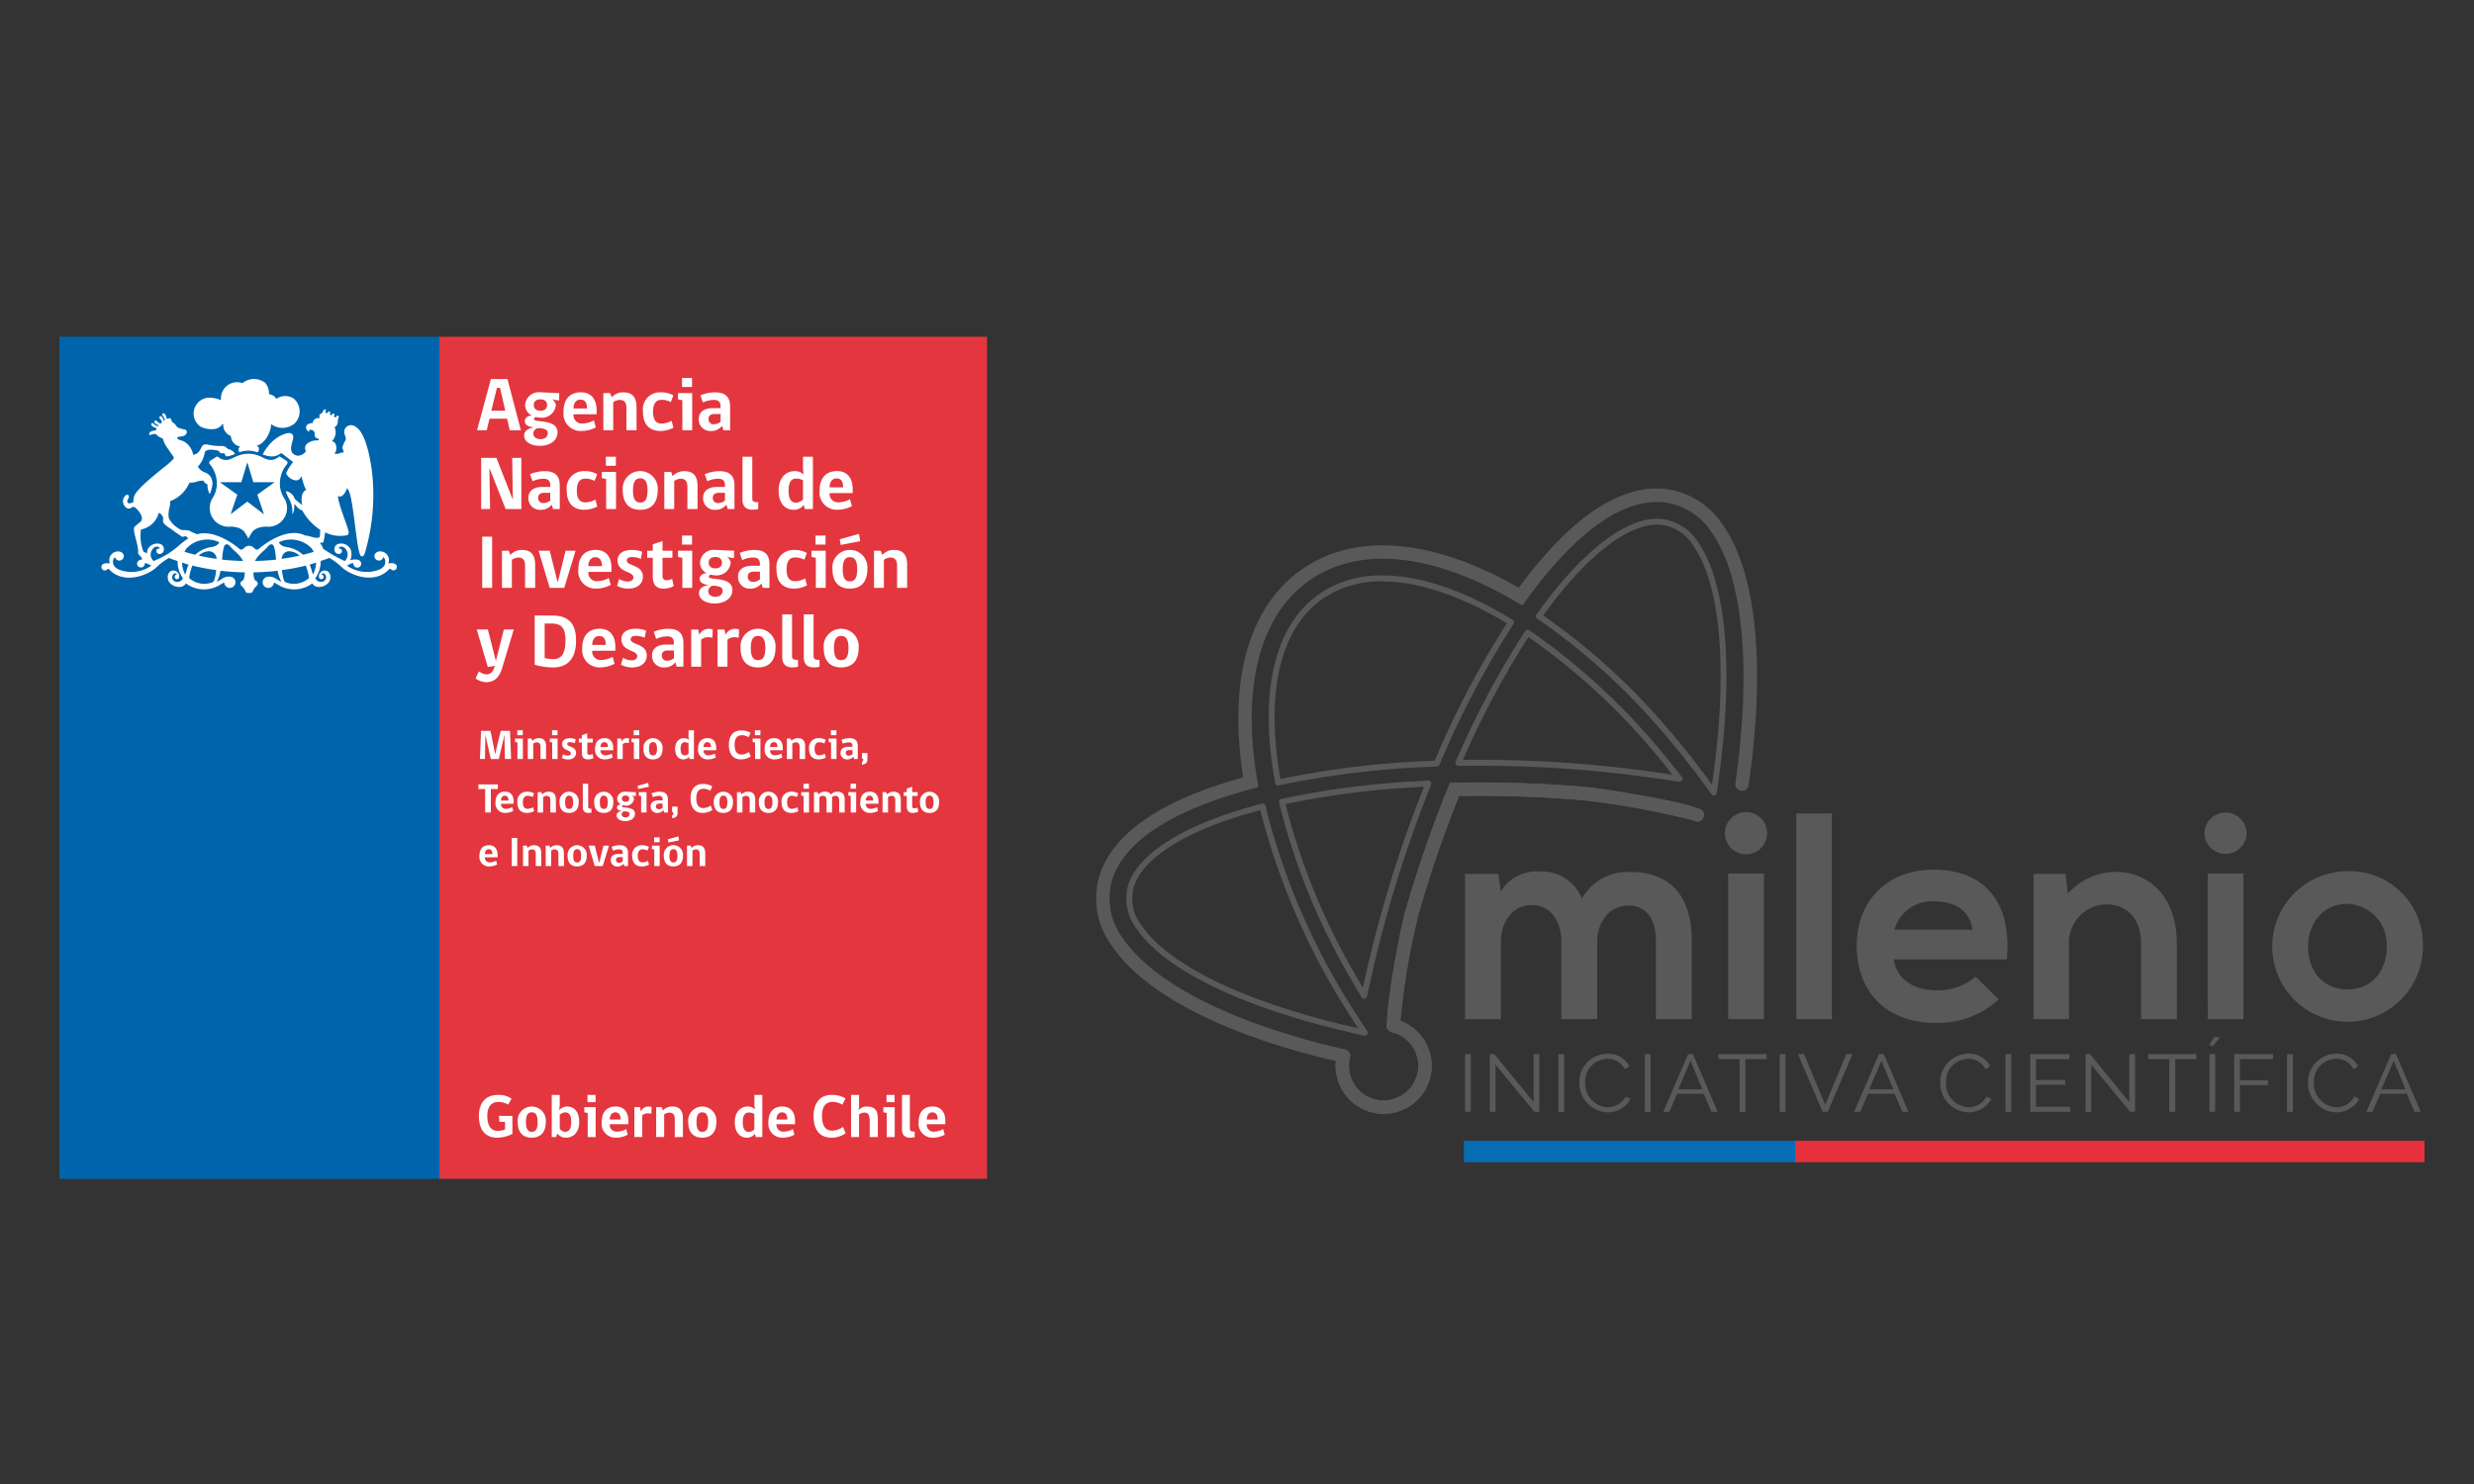 <svg id="Capa_1" data-name="Capa 1" xmlns="http://www.w3.org/2000/svg" viewBox="0 0 250 150"><rect x="0" y="0" width="250" height="150" fill="#333333" stroke="none"/><defs><style>.cls-1{fill:#0064ac;}.cls-2{fill:#e4363e;}.cls-3{fill:#fff;}.cls-4{fill:#595959;}.cls-5{fill:#e6313c;}.cls-6{fill:#076db4;}</style></defs><title>Nucleo Milenio</title><rect class="cls-1" x="6" y="34.039" width="38.403" height="85.114"/><rect class="cls-2" x="44.403" y="34.039" width="55.336" height="85.114"/><path class="cls-3" d="M51.781,114.61a3.471,3.471,0,0,1-1.556.385c-1.247,0-1.833-.878-1.833-2.2,0-1.265.629-2.122,1.933-2.122a2.347,2.347,0,0,1,1.369.369l-.346.612a1.858,1.858,0,0,0-1.017-.266c-.747,0-1.087.568-1.087,1.4,0,.982.358,1.519,1.061,1.519a1.761,1.761,0,0,0,.728-.148v-.765H50.46l-.044-.6h1.365Z"/><path class="cls-3" d="M55.154,113.415c0,1.029-.52,1.578-1.42,1.578s-1.42-.543-1.42-1.578a1.427,1.427,0,1,1,2.84,0m-.828,0c0-.729-.217-.983-.592-.983s-.586.26-.586.983c0,.7.19.986.586.986s.592-.265.592-.986"/><path class="cls-3" d="M56.507,112.216a1.062,1.062,0,0,1,.8-.37c.71,0,1.222.507,1.222,1.568,0,1.043-.617,1.58-1.321,1.58a.994.994,0,0,1-.876-.427l-.148.364h-.431v-4.257h.808v1.055Zm.055,1.877a.727.727,0,0,0,.549.308c.351,0,.612-.258.612-.987s-.229-.976-.6-.976a.856.856,0,0,0-.562.241Z"/><path class="cls-3" d="M59.389,114.931V112.5l-.346-.074v-.517h1.148v3.022Zm-.024-4.257h.815v.733h-.815Z"/><path class="cls-3" d="M61.618,113.636a.687.687,0,0,0,.778.747,2.064,2.064,0,0,0,.883-.26l.154.569a2.434,2.434,0,0,1-1.135.3,1.4,1.4,0,0,1-1.494-1.58c0-.932.445-1.568,1.413-1.568.914,0,1.277.679,1.277,1.439v.351Zm.562-1.2c-.4,0-.562.364-.562.722h1.1c0-.388-.123-.722-.543-.722"/><path class="cls-3" d="M65.823,112.58a1.351,1.351,0,0,0-.376-.049.876.876,0,0,0-.544.2v2.195h-.8v-3.022h.562c.031.141.062.271.087.406h.024a.809.809,0,0,1,.721-.463,1.276,1.276,0,0,1,.346.044c-.006.228-.006.457-.018.684"/><path class="cls-3" d="M68.188,114.932v-1.8c0-.457-.174-.672-.542-.672a.987.987,0,0,0-.532.185v2.283h-.808v-3.024h.555l.124.346a1.249,1.249,0,0,1,.957-.408c.765,0,1.067.451,1.067,1.216v1.87Z"/><path class="cls-3" d="M72.387,113.415c0,1.029-.52,1.578-1.421,1.578s-1.419-.543-1.419-1.578a1.427,1.427,0,1,1,2.84,0m-.827,0c0-.729-.217-.983-.594-.983s-.584.26-.584.983c0,.7.19.986.584.986s.594-.265.594-.986"/><path class="cls-3" d="M76.309,112.143a1.81,1.81,0,0,1-.076-.556v-.913h.8v4.257h-.655l-.093-.332a.981.981,0,0,1-.8.395c-.686,0-1.235-.493-1.235-1.574,0-1,.568-1.574,1.3-1.574a.982.982,0,0,1,.754.3m-.076.456a1.076,1.076,0,0,0-.549-.148c-.381,0-.623.26-.623.963,0,.722.23.993.613.993a.788.788,0,0,0,.559-.259Z"/><path class="cls-3" d="M78.463,113.636a.686.686,0,0,0,.777.747,2.081,2.081,0,0,0,.885-.26l.153.569a2.441,2.441,0,0,1-1.135.3,1.405,1.405,0,0,1-1.494-1.58c0-.932.444-1.568,1.413-1.568.914,0,1.277.679,1.277,1.439v.351Zm.562-1.2c-.4,0-.562.364-.562.722h1.105c0-.388-.123-.722-.543-.722"/><path class="cls-3" d="M84.014,114.994c-1.172,0-1.8-.789-1.8-2.178,0-1.279.618-2.141,1.8-2.141a2.617,2.617,0,0,1,1.42.35l-.31.642a1.79,1.79,0,0,0-1.024-.284c-.692,0-1.036.513-1.036,1.425,0,.964.344,1.476,1.023,1.476a1.934,1.934,0,0,0,1.1-.382l.259.648a2.462,2.462,0,0,1-1.432.444"/><path class="cls-3" d="M86,114.932v-4.258h.809v1.117a1.842,1.842,0,0,1-.079.468,1.042,1.042,0,0,1,.856-.413c.872,0,1.118.451,1.118,1.216v1.87h-.82v-1.8a.307.307,0,0,0-.045-.185.452.452,0,0,0-.5-.487.987.987,0,0,0-.533.185v2.283Z"/><path class="cls-3" d="M89.609,114.931V112.5l-.347-.074v-.517h1.149v3.022Zm-.025-4.257H90.4v.733h-.815Z"/><path class="cls-3" d="M91.147,114.13v-3.456h.795v3.412c0,.254.154.291.487.291v.568a2.535,2.535,0,0,1-.443.049c-.617,0-.839-.327-.839-.864"/><path class="cls-3" d="M93.654,113.636a.686.686,0,0,0,.776.747,2.056,2.056,0,0,0,.883-.26l.154.569a2.433,2.433,0,0,1-1.134.3,1.406,1.406,0,0,1-1.5-1.58c0-.932.446-1.568,1.414-1.568.914,0,1.278.679,1.278,1.439v.351Zm.561-1.2c-.4,0-.561.364-.561.722h1.1c0-.388-.124-.722-.543-.722"/><path class="cls-3" d="M26,45.716a.376.376,0,0,0,.119-.511c-.069-.135-.249-.149-.171-.165.963-.226,1.478-1.631,1.448-2.17a1.915,1.915,0,0,0,2.411-.1,1.72,1.72,0,0,0-.118-2.477,1.569,1.569,0,0,0-1.767.025.9.9,0,0,0-.735-.462,1.771,1.771,0,0,0-.364-1.139,1.846,1.846,0,0,0-2.325.009,1.635,1.635,0,0,0-2.164,1.728,2.826,2.826,0,0,0-1.436-.241,1.676,1.676,0,0,0-.95.544,2.361,2.361,0,0,0-.212.335,1.591,1.591,0,0,0,.545,2.041,2.553,2.553,0,0,0,1.477.218,1.1,1.1,0,0,0,.6-.334c.063-.064.109-.167.2-.168a1.191,1.191,0,0,0,.762,1.214c0,.035.016.069.025.121a1.1,1.1,0,0,0,.943.95c-.3.182-.172.444-.1.581a2.637,2.637,0,0,1,1.809,0"/><path class="cls-3" d="M28.287,48.748a3.013,3.013,0,0,1,.686-1.795.277.277,0,0,0,.077-.216.216.216,0,0,0-.1-.158c-.194-.131-.63-.4-.63-.4l-.035-.031h-.038c-.047,0-.083.028-.143.073a1.122,1.122,0,0,1-.737.266,1.654,1.654,0,0,1-.216-.016,2.448,2.448,0,0,1-.547-.2c-.112-.059-.252-.12-.309-.146l-.024-.009a2.856,2.856,0,0,0-2.346,0l-.027.009-.14.064-.342.162a1.537,1.537,0,0,1-.373.123,1.617,1.617,0,0,1-.216.016,1.127,1.127,0,0,1-.737-.266c-.06-.045-.1-.073-.142-.073l-.035,0-.02.014s-.446.275-.632.4a.236.236,0,0,0-.114.168.263.263,0,0,0,.076.215,3.014,3.014,0,0,1,.686,1.81,2.65,2.65,0,0,1-.45,1.616,1.9,1.9,0,0,0,1.859,2.855c.111,0,1.115.018,1.461.661.015.025.177.282.24.408l.079.154.077-.154c.065-.125.224-.379.247-.415.34-.636,1.344-.654,1.457-.654a1.893,1.893,0,0,0,1.856-2.855,2.682,2.682,0,0,1-.448-1.631m-.526-.009L26.005,50l.672,1.985L24.992,50.7l-1.684,1.277L23.979,50l-1.755-1.257h2.16l.608-2.011.608,2.011h2.161Z"/><path class="cls-3" d="M40.031,57.09c-.221-.266-.8-.135-.8-.135a.863.863,0,0,0-.549-1.181.749.749,0,0,0-.643.066l-.01.007,0,.006a.5.5,0,0,0-.062.05.448.448,0,0,0,.324.76.46.46,0,0,0,.258-.082.451.451,0,0,0,.178-.266.442.442,0,0,1,.165.21c.251.8-.644,1.081-.644,1.081a3.5,3.5,0,0,1-3.184-.427l.346-.185a.781.781,0,0,1,.313-.068.258.258,0,0,0-.007.059.392.392,0,0,0,.784,0,.368.368,0,0,0-.079-.24c-.232-.349-1.029-.118-1.029-.118a1.439,1.439,0,0,0,.028-1.126,1.08,1.08,0,0,0-1.239-.52.534.534,0,0,0-.366.362c-.119.6.377.65.377.65.358.017.361-.271.361-.271.047-.279-.348-.293-.348-.293.332-.586,1.383.375.7,1.222-.072.085-.138.028-.138.028a13.976,13.976,0,0,1-2.14-1.233c-.029-.335-.322-.5-.266-.594.048-.019.222.068.32-.078.035-.053.115-.583.181-.959a3.469,3.469,0,0,0,2.2.286.251.251,0,0,0,.173-.25c.018-.415-1.056-2.853-1.086-3.713.508.251.821-.533.913-.772.682.312.917,6.639,1.442,6.852.263.107.366-.324.39-.4a20.782,20.782,0,0,0,.818-6.489,17.776,17.776,0,0,0-.549-3.923c-.214-.731-.627-2.223-1.593-2.427a.687.687,0,0,0-.787.7c.008.328.234.487.134.809a2.779,2.779,0,0,0-.3.675c-.057.235.151.331.084.581-.3-.046-.457.222-.938.1.313-.145.318-1.037-.067-1.189-.057-.025-.121-.033-.132-.085a1.222,1.222,0,0,0,.185-.259,1.194,1.194,0,0,0,.044-1.15c.158.014.324-.277.347-.51l0,0v-.019h0a1.071,1.071,0,0,1,.084-.456.117.117,0,1,0-.212-.1c-.094.2-.32.088-.224-.113a.121.121,0,0,0-.055-.159.119.119,0,0,0-.156.058c-.091.192-.31.085-.22-.108a.116.116,0,1,0-.209-.1c-.094.2-.322.088-.227-.109a.124.124,0,0,0-.054-.163.121.121,0,0,0-.155.059.957.957,0,0,1-.276.381c-.214.038-.157.284-.132.45a.576.576,0,0,0-.711.491h-.045c-.331.008-.647.178-.622.483a.53.53,0,0,0,.291.39c.035-.012-.018-.184.154-.194a.447.447,0,0,1,.417.273c.035.17-.1.578.434.638,0,0,0,.083-.011.17a1.517,1.517,0,0,0-.436.006c-.34.055-.807.246-.92.584a.669.669,0,0,0-.023.256c.008.069.072.155.063.24a.439.439,0,0,1-.106.153,1.048,1.048,0,0,1-.637.3.783.783,0,0,1-.61-.291c-.342-.461.1-1.258.094-1.555-.019-.79-1.017-.319-1.413-.113a3.89,3.89,0,0,0-1.162,1.037,3.326,3.326,0,0,0-.465.714c-.018.042-.056.048-.1.047a2.4,2.4,0,0,0,.841.228,1.342,1.342,0,0,0,.946-.254.226.226,0,0,1,.136-.05.22.22,0,0,1,.152.066c0,.005.054.045.114.093l.124.1.072.057.208.161c.014.01.025.02.04.03l.223.171c.081.061.159.118.2.148l0,0a.1.1,0,0,1,.035.056.152.152,0,0,1-.039.1s-.044.048-.106.129a4.1,4.1,0,0,0-.526.9,1.213,1.213,0,0,0,.948.715.5.5,0,0,0,.558-.406c.008.005.025.029.029.031.043-.039.24,1.03.5,1.321-.244.113-.622.5-.418,1.554-.2-.162-.57-.442-.747-.626a1.138,1.138,0,0,0-.912-.784,4.526,4.526,0,0,0,.4.895,2.563,2.563,0,0,1,.254,1.441c.25-.257.212-.961.212-.961A.238.238,0,0,1,29.805,51c.051,0,.3.485.734.587a5.584,5.584,0,0,0,1.814,1.965c-.012.233.016.789-.135.789-.482.108-.926-.218-1.352-.2l-.074-.034c-1.829-.882-4.241,1.01-4.644,1.377-.211.2-.456-.071-.456-.071a.673.673,0,0,0-1.037,0s-.246.266-.458.071c-.38-.348-2.566-2.041-4.353-1.463-.005-.1-.246-.148-.314-.173a1.907,1.907,0,0,1-.355-.2,2.44,2.44,0,0,0-.732-.063.921.921,0,0,1-.283-.1,2.744,2.744,0,0,1-.8-.65c-.03-.042-.1-.139-.115-.156a1.182,1.182,0,0,1-.2-.379,2.758,2.758,0,0,1,.106-1.088c.039-.264.029-.282.054-.565a3.364,3.364,0,0,0,1.862-1.694c.026-.036.1-.181.1-.181a1.277,1.277,0,0,0,.154.014c.455,0,.76-.25,1.256-.19,0,.028.067.237.389.368a1.97,1.97,0,0,0,.157.846c.027.044.061.082.085.118a3.367,3.367,0,0,0,.274-1.176.261.261,0,0,1-.037-.1,1.056,1.056,0,0,0-.606-.844,3.028,3.028,0,0,1-.367-.168,1.346,1.346,0,0,1-.48-.478,1.485,1.485,0,0,0,.12-.132,2.8,2.8,0,0,0,.591-1.355c.243-.332.916-.2,1.172-.155a.524.524,0,0,1,.23.074c.073.049.089.163.189.207a.777.777,0,0,0,.356,0,.893.893,0,0,1,.107.2.725.725,0,0,0,.1.133,2.547,2.547,0,0,0,.915-.262.181.181,0,0,1-.05-.042,1.053,1.053,0,0,0-.552-.41c-.251-.042-.3-.266-.543-.314a.929.929,0,0,0-.346-.023,6.1,6.1,0,0,1-1.4-.168c-.472-.032-.487.29-.66.556A1.641,1.641,0,0,1,20,45.76c-.131.126-.282.131-.44.25l-.073-.2a1.632,1.632,0,0,0-.211-.493,1.686,1.686,0,0,0-1.119-.845.611.611,0,0,1-.2-.108.1.1,0,0,1,0-.168c.162-.094.442-.06.627-.145.455-.212.293-.6.116-.628a4.224,4.224,0,0,1-.722-.2c-.11-.07-.3-.417-.482-.5-.2-.053-.131-.38-.315-.45a.6.6,0,0,0-.325.09c-.008-.068-.057-.438-.261-.56-.153-.086-.208.05-.2.138s.224.188.264.537c-.037.024-.072.044-.11.071a.691.691,0,0,0-.243-.456c-.151-.088-.208.048-.2.136s.2.174.257.468c-.046.038-.088.076-.131.115-.305-.084-.387-.292-.464-.3s-.225.025-.154.185a.71.71,0,0,0,.442.291c-.031.033-.057.067-.084.1-.353-.072-.44-.3-.518-.32s-.229.028-.157.187c.1.225.5.312.543.319a.384.384,0,0,0-.081.247c-.276-.032-.765.116-.672.441.091.066.416-.2.716-.052a1.088,1.088,0,0,0,.585.376c.111.088.127.246.179.388a3.181,3.181,0,0,0,.429.713c.168.257.345.527.523.752a.466.466,0,0,1,.03.22,6.867,6.867,0,0,1-1.057.93c-.251.236-2.622,2.041-2.92,2.827a1.679,1.679,0,0,0-.094.637c-.145.077-.462.2-.562.061-.184-.254.174-.447.1-.693a.189.189,0,0,0-.264-.095.8.8,0,0,0,.088,1.344c.411.171.469-.272.787-.093.076.044.828.715.7,1.247a.6.6,0,0,1-.052.124c-.164.2-.439.363-.627.555-.391.248.372,1.808.309,2.609-.045.3.252.268.434.745a.548.548,0,0,0-.46.19.352.352,0,0,0-.078.24.391.391,0,0,0,.781,0,.265.265,0,0,0-.005-.059.779.779,0,0,1,.314.068l.345.185a3.5,3.5,0,0,1-3.183.427s-.9-.286-.644-1.081a.435.435,0,0,1,.165-.21.447.447,0,0,0,.178.266.455.455,0,0,0,.258.082.45.45,0,0,0,.323-.76.387.387,0,0,0-.062-.05l0,0-.008-.007a.755.755,0,0,0-.648-.068.863.863,0,0,0-.548,1.181s-.583-.131-.8.135a.332.332,0,0,0-.069.221v.009a.476.476,0,0,0,.062.19.337.337,0,0,0,.54.02l0,0c.024-.03.095-.071.2.038,1.309,1.366,3.445.8,4.629-.113a7.206,7.206,0,0,1,1.388-1.065c.285.123.587.213.881.32a2.852,2.852,0,0,0,.541,1.741.64.64,0,0,1-.9.278.467.467,0,0,1-.062-.708s.238-.2.34.05a.23.23,0,0,0-.219.229.228.228,0,0,0,.456.013.563.563,0,0,0-.188-.5.59.59,0,0,0-.518-.14c-.5.077-.778,1.117.2,1.547,0,0,.771.352,1.169-.224,0,0-.007-.083.143.06a3.086,3.086,0,0,0,3.363.024,4.19,4.19,0,0,1,.384-.212.567.567,0,1,0,.667-.574,1.2,1.2,0,0,0-.905.214,3.92,3.92,0,0,1-.526.3,3.244,3.244,0,0,0,.385-1.122c.8.088,1.611.146,2.457.164a2.386,2.386,0,0,1-.14.776s-.3.123-.3.334c0,0-.034.153.231.366a1.486,1.486,0,0,1,.25.38s.015.231.334.231a.267.267,0,0,0,.06-.007.3.3,0,0,0,.061.007c.318,0,.334-.231.334-.231a1.486,1.486,0,0,1,.25-.38c.264-.213.231-.366.231-.366,0-.211-.306-.334-.306-.334a2.409,2.409,0,0,1-.138-.775c.845-.019,1.661-.076,2.455-.163a3.269,3.269,0,0,0,.386,1.12,3.983,3.983,0,0,1-.526-.3,1.2,1.2,0,0,0-.905-.214.568.568,0,1,0,.666.574,4.225,4.225,0,0,1,.386.212,3.086,3.086,0,0,0,3.363-.024c.15-.143.143-.06.143-.06.4.576,1.17.224,1.17.224.979-.43.7-1.47.2-1.547a.6.6,0,0,0-.522.14.563.563,0,0,0-.186.5A.228.228,0,0,0,32.7,58.3a.23.23,0,0,0-.218-.229c.1-.247.338-.05.338-.05a.466.466,0,0,1-.063.708.64.64,0,0,1-.9-.278A2.846,2.846,0,0,0,32.4,56.71c.3-.105.6-.2.885-.321a7.24,7.24,0,0,1,1.385,1.063c1.184.915,3.318,1.479,4.629.113.1-.109.176-.068.2-.038l0,0a.338.338,0,0,0,.541-.02.492.492,0,0,0,.062-.19v-.009a.332.332,0,0,0-.069-.221M15.59,56.679s-.064.057-.136-.028c-.689-.847.363-1.808.7-1.222,0,0-.4.014-.353.293,0,0,.008.288.364.271,0,0,.5-.052.378-.65a.539.539,0,0,0-.368-.362,1.079,1.079,0,0,0-1.238.52,1.434,1.434,0,0,0-.087.456.738.738,0,0,0-.338-.165,4.263,4.263,0,0,1-.266-2.271,2.3,2.3,0,0,0,1.8-1.688.736.736,0,0,1,.44.53c.022.18-.062.367.043.513a2.98,2.98,0,0,0,.712.556,14.175,14.175,0,0,0,1.171.825c.139.029.225-.074.345-.053a.267.267,0,0,1,.106.066,1.356,1.356,0,0,0,.17.141,8.956,8.956,0,0,0-1.03.8,8.416,8.416,0,0,1-2.412,1.464m3.267.945a1.939,1.939,0,0,1-.151.444,2.923,2.923,0,0,1-.315-1.2c.22.071.437.149.663.212a3.487,3.487,0,0,0-.2.546m2.6,1.239a2.284,2.284,0,0,1-2.342-.437,5.314,5.314,0,0,1,.326-1.257,20.051,20.051,0,0,0,2.409.453c-.057.528-.172,1.209-.393,1.241m-1.372-2.7a1.56,1.56,0,0,1,1.074-.442.781.781,0,0,1,.732.768c-.674-.095-1.286-.206-1.806-.326m1.384-.879a3.085,3.085,0,0,0-1.741.791c-.417-.1-.793-.209-1.087-.3a2.03,2.03,0,0,1,.214-.348,2.885,2.885,0,0,1,3.287-.625c.042.015-.093.355-.673.484m.967,1.28c.089-.841.151-1.551.456-1.548a.515.515,0,0,1,.37.213c.265.367.979.807,1.3,1.473-.763-.019-1.484-.063-2.131-.138m3.339.138c.326-.666,1.04-1.106,1.306-1.473a.513.513,0,0,1,.37-.213c.3,0,.368.707.456,1.548-.647.075-1.368.12-2.132.138M28.2,54.8a2.883,2.883,0,0,1,3.286.625,2.125,2.125,0,0,1,.215.351c-.293.093-.67.2-1.086.3a3.086,3.086,0,0,0-1.742-.792c-.58-.129-.717-.469-.673-.484m.983.921a1.564,1.564,0,0,1,1.076.444c-.522.119-1.134.23-1.809.325.113-.778.733-.769.733-.769m-.3,3.14c-.22-.032-.336-.711-.392-1.239a20.392,20.392,0,0,0,2.41-.453,5.337,5.337,0,0,1,.325,1.255,2.286,2.286,0,0,1-2.343.437m2.754-.8a1.952,1.952,0,0,1-.152-.444,3.552,3.552,0,0,0-.2-.543c.225-.063.442-.139.662-.211a2.931,2.931,0,0,1-.314,1.2"/><path class="cls-3" d="M49.187,43.487h-.981l1.4-5.174H51.28l1.356,5.174H51.51l-.269-1.166H49.462ZM50.215,39.2l-.568,2.315h1.41L50.529,39.2Z"/><path class="cls-3" d="M56.515,39.731l-.015.743a2.775,2.775,0,0,1-.706-.13,1.018,1.018,0,0,1,.376.59,1.42,1.42,0,0,1-1.547,1.288,2.18,2.18,0,0,1-.484-.069c-.115.039-.184.108-.184.207,0,.407,2.384-.069,2.384,1.342,0,.881-.843,1.364-1.786,1.364-.79,0-1.587-.344-1.587-1.035,0-.483.383-.735,1-.828-.469-.053-.936-.2-.936-.636,0-.314.291-.544.712-.574a1.157,1.157,0,0,1-.675-1.059,1.38,1.38,0,0,1,1.549-1.28c.406,0,1.249.069,1.9.077m-2.046,3.541a.55.55,0,0,0-.575.552c0,.33.3.567.706.567.451,0,.75-.229.75-.62,0-.33-.292-.453-.881-.5m.812-2.345c0-.445-.375-.56-.667-.56s-.674.115-.674.56c0,.475.36.59.674.59s.667-.115.667-.59"/><path class="cls-3" d="M57.949,41.877a.852.852,0,0,0,.967.927,2.509,2.509,0,0,0,1.1-.314l.192.706a3.1,3.1,0,0,1-1.419.367A1.745,1.745,0,0,1,56.946,41.6c0-1.158.559-1.948,1.762-1.948,1.134,0,1.579.844,1.579,1.786v.437Zm.706-1.487c-.5,0-.706.453-.706.9h1.372c0-.483-.146-.9-.666-.9"/><path class="cls-3" d="M63.3,43.487V41.256c0-.567-.214-.835-.675-.835a1.207,1.207,0,0,0-.658.23v2.836h-1V39.73h.69l.153.43a1.563,1.563,0,0,1,1.188-.506c.951,0,1.326.56,1.326,1.51v2.323Z"/><path class="cls-3" d="M68.052,43.234a2.907,2.907,0,0,1-1.287.33c-1.119,0-1.794-.636-1.794-1.955a1.726,1.726,0,0,1,1.786-1.955,2.54,2.54,0,0,1,1.288.307l-.26.683a1.862,1.862,0,0,0-.943-.23c-.521,0-.851.352-.851,1.2s.314,1.2.858,1.2a2.188,2.188,0,0,0,1.019-.284Z"/><path class="cls-3" d="M68.95,43.486V40.452l-.437-.092v-.629h1.433v3.755ZM68.919,38.2h1.012v.912H68.919Z"/><path class="cls-3" d="M73.1,43.487l-.137-.445a1.351,1.351,0,0,1-1.1.522,1.165,1.165,0,0,1-1.256-1.2c0-.7.513-1.111,1.417-1.111h.79v-.192c0-.483-.276-.636-.659-.636a2.716,2.716,0,0,0-1.127.253l-.253-.713a3.791,3.791,0,0,1,1.479-.307c1.067,0,1.526.491,1.526,1.449v2.384Zm-.283-1.64h-.621c-.414,0-.6.2-.6.483a.5.5,0,0,0,.559.551,1.119,1.119,0,0,0,.667-.253Z"/><polygon class="cls-3" points="51.096 51.454 49.486 47.383 49.456 47.383 49.524 51.454 48.62 51.454 48.62 46.279 50.161 46.279 51.793 50.435 51.824 50.435 51.755 46.279 52.683 46.279 52.683 51.454 51.096 51.454"/><path class="cls-3" d="M55.887,51.453l-.138-.444a1.347,1.347,0,0,1-1.1.521,1.165,1.165,0,0,1-1.257-1.2c0-.7.513-1.111,1.418-1.111H55.6v-.192c0-.483-.276-.637-.659-.637a2.7,2.7,0,0,0-1.127.254l-.253-.713a3.8,3.8,0,0,1,1.48-.307c1.066,0,1.525.491,1.525,1.449v2.383Zm-.284-1.64h-.621c-.413,0-.6.2-.6.483a.5.5,0,0,0,.559.552A1.124,1.124,0,0,0,55.6,50.6Z"/><path class="cls-3" d="M60.356,51.2a2.907,2.907,0,0,1-1.287.33c-1.12,0-1.8-.637-1.8-1.955a1.726,1.726,0,0,1,1.786-1.955,2.527,2.527,0,0,1,1.288.307l-.26.682a1.872,1.872,0,0,0-.943-.23c-.521,0-.851.353-.851,1.2s.314,1.2.858,1.2a2.192,2.192,0,0,0,1.02-.284Z"/><path class="cls-3" d="M61.253,51.453V48.418l-.436-.091V47.7H62.25v3.755Zm-.031-5.288h1.012v.912H61.222Z"/><path class="cls-3" d="M66.458,49.568c0,1.28-.644,1.962-1.763,1.962s-1.763-.674-1.763-1.962a1.772,1.772,0,1,1,3.526,0m-1.027,0c0-.905-.268-1.219-.736-1.219s-.728.322-.728,1.219c0,.874.237,1.227.728,1.227s.736-.33.736-1.227"/><path class="cls-3" d="M69.463,51.454V49.223c0-.567-.215-.836-.675-.836a1.211,1.211,0,0,0-.659.231v2.836h-1V47.7h.69l.153.43a1.56,1.56,0,0,1,1.189-.506c.95,0,1.326.56,1.326,1.51v2.323Z"/><path class="cls-3" d="M73.541,51.453l-.137-.444a1.348,1.348,0,0,1-1.1.521,1.165,1.165,0,0,1-1.257-1.2c0-.7.514-1.111,1.419-1.111h.789v-.192c0-.483-.276-.637-.659-.637a2.7,2.7,0,0,0-1.128.254l-.252-.713a3.791,3.791,0,0,1,1.479-.307c1.066,0,1.525.491,1.525,1.449v2.383Zm-.283-1.64h-.621c-.413,0-.606.2-.606.483a.5.5,0,0,0,.559.552,1.13,1.13,0,0,0,.668-.252Z"/><path class="cls-3" d="M75.028,50.457V46.165h.99V50.4c0,.314.191.361.6.361v.7a3.135,3.135,0,0,1-.551.061c-.766,0-1.043-.406-1.043-1.073"/><path class="cls-3" d="M81.238,47.989a2.3,2.3,0,0,1-.093-.69V46.165h1v5.289H81.33l-.115-.415a1.218,1.218,0,0,1-1,.491c-.852,0-1.534-.613-1.534-1.955,0-1.241.7-1.954,1.618-1.954a1.222,1.222,0,0,1,.935.368m-.093.567a1.338,1.338,0,0,0-.681-.184c-.475,0-.774.323-.774,1.2,0,.9.283,1.234.759,1.234a.989.989,0,0,0,.7-.322Z"/><path class="cls-3" d="M83.829,49.844a.852.852,0,0,0,.966.927,2.509,2.509,0,0,0,1.1-.314l.192.7a3.076,3.076,0,0,1-1.418.368,1.745,1.745,0,0,1-1.847-1.962c0-1.157.56-1.947,1.763-1.947,1.134,0,1.579.843,1.579,1.786v.437Zm.705-1.487c-.5,0-.705.452-.705.9H85.2c0-.482-.146-.9-.667-.9"/><rect class="cls-3" x="48.727" y="54.246" width="1.003" height="5.174"/><path class="cls-3" d="M53.058,59.42V57.19c0-.568-.215-.836-.675-.836a1.211,1.211,0,0,0-.659.231V59.42h-1V55.664h.69l.154.43a1.553,1.553,0,0,1,1.188-.507c.951,0,1.326.56,1.326,1.511V59.42Z"/><polygon class="cls-3" points="57.014 59.42 55.55 59.42 54.423 55.664 55.55 55.664 56.339 58.814 56.37 58.814 57.152 55.664 58.164 55.664 57.014 59.42"/><path class="cls-3" d="M59.451,57.81a.853.853,0,0,0,.967.928,2.505,2.505,0,0,0,1.1-.314l.193.7a3.085,3.085,0,0,1-1.42.368,1.746,1.746,0,0,1-1.847-1.963c0-1.157.56-1.947,1.763-1.947,1.135,0,1.579.843,1.579,1.787v.436Zm.706-1.486c-.5,0-.706.452-.706.9h1.373c0-.483-.146-.9-.667-.9"/><path class="cls-3" d="M63.338,56.653c0,.583,1.626.406,1.626,1.633,0,.682-.506,1.211-1.48,1.211a2.4,2.4,0,0,1-1.127-.276l.207-.7a1.745,1.745,0,0,0,.89.261c.329,0,.551-.184.551-.414,0-.674-1.6-.452-1.6-1.733,0-.551.421-1.05,1.433-1.05a2.983,2.983,0,0,1,1.057.185l-.138.728a2.232,2.232,0,0,0-.9-.192c-.345,0-.514.13-.514.345"/><path class="cls-3" d="M67.064,59.5c-.667,0-1.1-.315-1.1-1.258V56.378H65.4v-.714h.56v-.651l.988-.322v.973h1v.714h-1v1.839a.376.376,0,0,0,.4.429,1.357,1.357,0,0,0,.575-.138l.154.735a2.15,2.15,0,0,1-1.012.254"/><path class="cls-3" d="M68.95,59.42V56.385l-.437-.092v-.629h1.433V59.42Zm-.031-5.289h1.012v.913H68.919Z"/><path class="cls-3" d="M74.185,55.664l-.015.743a2.69,2.69,0,0,1-.706-.13,1.024,1.024,0,0,1,.377.591,1.422,1.422,0,0,1-1.549,1.287,2.163,2.163,0,0,1-.482-.069c-.116.039-.185.108-.185.208,0,.406,2.384-.069,2.384,1.341,0,.881-.843,1.365-1.786,1.365-.79,0-1.587-.345-1.587-1.035,0-.483.384-.736,1-.829-.467-.053-.935-.2-.935-.635,0-.315.292-.545.713-.575a1.154,1.154,0,0,1-.674-1.058,1.379,1.379,0,0,1,1.548-1.281c.406,0,1.249.069,1.9.077m-2.046,3.541a.55.55,0,0,0-.575.552c0,.33.3.568.705.568.452,0,.751-.23.751-.621,0-.329-.291-.452-.881-.5m.812-2.345c0-.444-.375-.56-.667-.56s-.675.116-.675.56c0,.475.361.591.675.591s.667-.116.667-.591"/><path class="cls-3" d="M77.075,59.42l-.137-.444a1.352,1.352,0,0,1-1.1.521,1.165,1.165,0,0,1-1.257-1.2c0-.7.513-1.112,1.419-1.112h.789V56.99c0-.483-.277-.636-.659-.636a2.721,2.721,0,0,0-1.128.253l-.252-.712a3.772,3.772,0,0,1,1.479-.308c1.066,0,1.525.491,1.525,1.449V59.42Zm-.283-1.64H76.17c-.413,0-.605.2-.605.483a.5.5,0,0,0,.56.551,1.12,1.12,0,0,0,.667-.252Z"/><path class="cls-3" d="M81.545,59.167a2.912,2.912,0,0,1-1.288.33c-1.119,0-1.794-.636-1.794-1.955a1.726,1.726,0,0,1,1.786-1.955,2.536,2.536,0,0,1,1.287.307l-.259.682a1.885,1.885,0,0,0-.944-.229c-.52,0-.85.352-.85,1.2s.314,1.2.858,1.2a2.2,2.2,0,0,0,1.02-.284Z"/><path class="cls-3" d="M82.441,59.42V56.385l-.436-.092v-.629h1.433V59.42Zm-.03-5.289h1.011v.913H82.411Z"/><path class="cls-3" d="M87.646,57.534c0,1.281-.644,1.963-1.763,1.963s-1.763-.675-1.763-1.963a1.772,1.772,0,1,1,3.526,0m-2.69-2.452-.1-.575,1.939-.544.13.736Zm1.664,2.452c0-.9-.269-1.218-.737-1.218s-.727.322-.727,1.218c0,.875.236,1.227.727,1.227s.737-.329.737-1.227"/><path class="cls-3" d="M90.651,59.42V57.19c0-.568-.215-.836-.674-.836a1.214,1.214,0,0,0-.66.231V59.42h-1V55.664H89l.154.43a1.556,1.556,0,0,1,1.188-.507c.951,0,1.326.56,1.326,1.511V59.42Z"/><path class="cls-3" d="M49.992,67.3l-.7.122-1.119-3.794H49.3l.8,3.15h.015l.8-3.15h1l-1.157,3.848c-.322,1.081-.866,1.479-1.641,1.479a1.949,1.949,0,0,1-1.058-.375l.314-.683h.093a1.257,1.257,0,0,0,.7.269c.4,0,.66-.276.8-.759Z"/><path class="cls-3" d="M55.872,67.464a6.437,6.437,0,0,1-1.84-.277V62.213h1.725c1.5,0,2.453.613,2.453,2.537,0,1.679-.728,2.714-2.338,2.714m-.154-4.439h-.681v3.488a3.45,3.45,0,0,0,.888.108c.675,0,1.219-.392,1.219-1.879,0-1.249-.391-1.717-1.426-1.717"/><path class="cls-3" d="M59.842,65.777a.852.852,0,0,0,.967.927,2.518,2.518,0,0,0,1.1-.313l.193.7a3.1,3.1,0,0,1-1.419.367A1.746,1.746,0,0,1,58.838,65.5c0-1.157.56-1.947,1.763-1.947,1.135,0,1.579.843,1.579,1.786v.437Zm.706-1.487c-.5,0-.706.453-.706.9h1.373c0-.483-.146-.9-.667-.9"/><path class="cls-3" d="M63.729,64.62c0,.582,1.626.405,1.626,1.633,0,.682-.506,1.211-1.48,1.211a2.4,2.4,0,0,1-1.127-.276l.207-.7a1.745,1.745,0,0,0,.89.261c.329,0,.551-.185.551-.414,0-.675-1.6-.452-1.6-1.733,0-.552.421-1.05,1.433-1.05a3.007,3.007,0,0,1,1.057.184l-.138.728a2.232,2.232,0,0,0-.9-.191c-.345,0-.514.13-.514.345"/><path class="cls-3" d="M68.383,67.387l-.139-.445a1.342,1.342,0,0,1-1.1.521,1.165,1.165,0,0,1-1.257-1.2c0-.7.513-1.111,1.418-1.111h.79v-.192c0-.483-.276-.637-.66-.637a2.7,2.7,0,0,0-1.126.254l-.253-.714a3.81,3.81,0,0,1,1.479-.306c1.066,0,1.525.491,1.525,1.449v2.384Zm-.284-1.64h-.621c-.414,0-.6.2-.6.482a.5.5,0,0,0,.559.552,1.124,1.124,0,0,0,.667-.253Z"/><path class="cls-3" d="M71.994,64.466a1.705,1.705,0,0,0-.469-.061,1.084,1.084,0,0,0-.674.253v2.729h-1V63.631h.7l.108.506h.023a1.007,1.007,0,0,1,.9-.576,1.632,1.632,0,0,1,.436.055Z"/><path class="cls-3" d="M74.653,64.466a1.7,1.7,0,0,0-.468-.061,1.084,1.084,0,0,0-.674.253v2.729h-1V63.631h.7l.107.506h.023a1.009,1.009,0,0,1,.9-.576,1.641,1.641,0,0,1,.437.055Z"/><path class="cls-3" d="M78.363,65.5c0,1.28-.643,1.963-1.762,1.963s-1.764-.675-1.764-1.963a1.772,1.772,0,1,1,3.526,0m-1.026,0c0-.905-.269-1.219-.736-1.219s-.728.323-.728,1.219c0,.874.237,1.227.728,1.227s.736-.33.736-1.227"/><path class="cls-3" d="M79.046,66.391V62.1h.989v4.239c0,.314.191.36.605.36v.7a3.138,3.138,0,0,1-.552.061c-.766,0-1.042-.406-1.042-1.072"/><path class="cls-3" d="M81.223,66.391V62.1h.989v4.239c0,.314.191.36.6.36v.7a3.15,3.15,0,0,1-.551.061c-.767,0-1.043-.406-1.043-1.072"/><path class="cls-3" d="M86.766,65.5c0,1.28-.645,1.963-1.764,1.963s-1.763-.675-1.763-1.963a1.772,1.772,0,1,1,3.527,0m-1.028,0c0-.905-.268-1.219-.736-1.219s-.728.323-.728,1.219c0,.874.237,1.227.728,1.227s.736-.33.736-1.227"/><path class="cls-3" d="M51.024,76.717l-.058-2.4h-.018c-.05.3-.1.522-.139.686l-.4,1.714h-.813L49.205,75c-.038-.164-.088-.383-.143-.686h-.017l-.038,2.4H48.5l.11-2.842h.948s.311,1.431.475,2.349h.013c.19-.914.56-2.349.56-2.349h.93l.11,2.842Z"/><path class="cls-3" d="M52.289,76.717V75.05L52.05,75v-.345h.787v2.064Zm-.016-2.906h.556v.5h-.556Z"/><path class="cls-3" d="M54.618,76.717V75.491c0-.311-.118-.458-.371-.458a.672.672,0,0,0-.362.126v1.558h-.551V74.654h.379l.083.236a.855.855,0,0,1,.654-.278c.522,0,.728.307.728.829v1.276Z"/><path class="cls-3" d="M55.8,76.717V75.05L55.555,75v-.345h.788v2.064Zm-.016-2.906h.556v.5h-.556Z"/><path class="cls-3" d="M57.319,75.2c0,.319.893.223.893.9,0,.375-.278.666-.812.666a1.326,1.326,0,0,1-.62-.151l.114-.384a.96.96,0,0,0,.488.144c.182,0,.3-.1.3-.228,0-.37-.88-.248-.88-.952,0-.3.231-.576.787-.576a1.683,1.683,0,0,1,.582.1l-.077.4a1.227,1.227,0,0,0-.5-.1c-.189,0-.282.071-.282.19"/><path class="cls-3" d="M59.406,76.759c-.366,0-.606-.173-.606-.69V75.045h-.307v-.392H58.8V74.3l.543-.176v.534H59.9v.392h-.552v1.011a.207.207,0,0,0,.22.235.742.742,0,0,0,.315-.075l.085.4a1.18,1.18,0,0,1-.557.139"/><path class="cls-3" d="M60.682,75.833a.468.468,0,0,0,.53.509,1.39,1.39,0,0,0,.607-.172l.1.387a1.69,1.69,0,0,1-.779.2A.96.96,0,0,1,60.13,75.68c0-.635.308-1.068.968-1.068.624,0,.868.462.868.98v.241Zm.388-.817c-.275,0-.388.248-.388.492h.755c0-.265-.081-.492-.367-.492"/><path class="cls-3" d="M63.553,75.112a.927.927,0,0,0-.257-.033.6.6,0,0,0-.371.139v1.5h-.547V74.654h.383l.059.278h.013a.551.551,0,0,1,.492-.317.912.912,0,0,1,.24.03Z"/><path class="cls-3" d="M64.053,76.717V75.05L63.813,75v-.345H64.6v2.064Zm-.016-2.906h.555v.5h-.555Z"/><path class="cls-3" d="M66.954,75.681c0,.7-.354,1.078-.969,1.078s-.968-.371-.968-1.078a.973.973,0,1,1,1.937,0m-.565,0c0-.5-.147-.669-.4-.669s-.4.176-.4.669.13.674.4.674.4-.181.4-.674"/><path class="cls-3" d="M69.627,74.814a1.236,1.236,0,0,1-.052-.379v-.624h.548v2.906h-.447l-.063-.228a.668.668,0,0,1-.547.27c-.468,0-.842-.337-.842-1.074,0-.683.387-1.074.888-1.074a.678.678,0,0,1,.515.2m-.052.311a.738.738,0,0,0-.374-.1c-.262,0-.426.177-.426.657s.156.678.418.678a.541.541,0,0,0,.382-.177Z"/><path class="cls-3" d="M71.09,75.833a.468.468,0,0,0,.531.509,1.4,1.4,0,0,0,.607-.172l.105.387a1.694,1.694,0,0,1-.779.2.959.959,0,0,1-1.015-1.079c0-.635.307-1.068.968-1.068.622,0,.867.462.867.98v.241Zm.387-.817c-.273,0-.387.248-.387.492h.754c0-.265-.081-.492-.367-.492"/><path class="cls-3" d="M74.882,76.759c-.8,0-1.229-.531-1.229-1.478,0-.884.425-1.448,1.229-1.448a1.769,1.769,0,0,1,.968.24l-.21.446a1.182,1.182,0,0,0-.7-.2c-.472,0-.707.332-.707.955,0,.658.235.994.7.994a1.306,1.306,0,0,0,.748-.261l.177.447a1.678,1.678,0,0,1-.977.3"/><path class="cls-3" d="M76.3,76.717V75.05L76.056,75v-.345h.787v2.064Zm-.016-2.906h.555v.5H76.28Z"/><path class="cls-3" d="M77.815,75.833a.468.468,0,0,0,.531.509,1.39,1.39,0,0,0,.607-.172l.105.387a1.687,1.687,0,0,1-.779.2.96.96,0,0,1-1.015-1.079c0-.635.307-1.068.969-1.068.622,0,.867.462.867.98v.241Zm.388-.817c-.273,0-.388.248-.388.492h.755c0-.265-.081-.492-.367-.492"/><path class="cls-3" d="M80.8,76.717V75.491c0-.311-.118-.458-.37-.458a.67.67,0,0,0-.363.126v1.558h-.551V74.654h.378l.084.236a.855.855,0,0,1,.653-.278c.523,0,.729.307.729.829v1.276Z"/><path class="cls-3" d="M83.448,76.578a1.609,1.609,0,0,1-.708.18c-.614,0-.986-.349-.986-1.072a.949.949,0,0,1,.981-1.075,1.4,1.4,0,0,1,.708.169l-.143.374a1.027,1.027,0,0,0-.518-.126c-.286,0-.467.194-.467.658s.172.656.472.656a1.209,1.209,0,0,0,.559-.155Z"/><path class="cls-3" d="M83.981,76.717V75.05L83.741,75v-.345h.788v2.064Zm-.016-2.906h.555v.5h-.555Z"/><path class="cls-3" d="M86.3,76.717l-.075-.244a.742.742,0,0,1-.6.286.639.639,0,0,1-.69-.661c0-.383.282-.611.778-.611h.434v-.1c0-.266-.152-.35-.363-.35a1.5,1.5,0,0,0-.618.139l-.14-.391a2.1,2.1,0,0,1,.814-.169c.585,0,.838.269.838.8v1.309Zm-.156-.9H85.8c-.228,0-.333.109-.333.265a.274.274,0,0,0,.307.3.617.617,0,0,0,.367-.139Z"/><path class="cls-3" d="M87.1,76.123h.556v.627c0,.354-.2.5-.556.539V77c.076-.017.13-.088.13-.286l-.13-.063Z"/><polygon class="cls-3" points="49.601 79.753 49.601 82.128 49.027 82.128 49.027 79.753 48.341 79.753 48.341 79.286 50.308 79.286 50.308 79.753 49.601 79.753"/><path class="cls-3" d="M50.628,81.244a.468.468,0,0,0,.53.51,1.391,1.391,0,0,0,.607-.173l.1.387a1.694,1.694,0,0,1-.779.2.959.959,0,0,1-1.015-1.078c0-.635.307-1.069.968-1.069.623,0,.867.462.867.98v.241Zm.387-.817c-.274,0-.387.248-.387.492h.754c0-.265-.08-.492-.367-.492"/><path class="cls-3" d="M53.97,81.989a1.6,1.6,0,0,1-.708.181c-.614,0-.985-.35-.985-1.073a.949.949,0,0,1,.981-1.075,1.4,1.4,0,0,1,.708.169l-.144.374a1.027,1.027,0,0,0-.518-.125c-.286,0-.467.193-.467.657s.173.656.472.656a1.217,1.217,0,0,0,.56-.155Z"/><path class="cls-3" d="M55.615,82.128V80.9c0-.312-.118-.459-.37-.459a.67.67,0,0,0-.363.126v1.558h-.551V80.065h.379l.083.236a.858.858,0,0,1,.654-.278c.522,0,.728.307.728.829v1.276Z"/><path class="cls-3" d="M58.478,81.092c0,.7-.354,1.078-.969,1.078s-.969-.37-.969-1.078a.974.974,0,1,1,1.938,0m-.564,0c0-.5-.148-.669-.405-.669s-.4.177-.4.669.131.674.4.674.405-.181.405-.674"/><path class="cls-3" d="M58.893,81.58V79.223h.543v2.328c0,.173.1.2.333.2v.388a1.71,1.71,0,0,1-.3.034c-.421,0-.573-.224-.573-.591"/><path class="cls-3" d="M61.979,81.092c0,.7-.354,1.078-.968,1.078s-.969-.37-.969-1.078a.973.973,0,1,1,1.937,0m-.564,0c0-.5-.148-.669-.4-.669s-.4.177-.4.669.13.674.4.674.4-.181.4-.674"/><path class="cls-3" d="M64.261,80.065l-.01.408a1.538,1.538,0,0,1-.387-.071.559.559,0,0,1,.207.324.782.782,0,0,1-.851.708,1.172,1.172,0,0,1-.265-.039c-.064.022-.1.06-.1.114,0,.223,1.309-.038,1.309.737,0,.485-.462.75-.981.75-.433,0-.872-.19-.872-.569,0-.265.21-.4.548-.454-.257-.03-.514-.11-.514-.35,0-.173.16-.3.391-.316a.634.634,0,0,1-.37-.581.758.758,0,0,1,.85-.7c.224,0,.687.037,1.046.042M63.136,82.01a.3.3,0,0,0-.316.3c0,.182.164.313.388.313.248,0,.412-.127.412-.342,0-.18-.16-.248-.484-.274m.446-1.288c0-.244-.206-.307-.367-.307s-.37.063-.37.307c0,.261.2.324.37.324s.367-.063.367-.324"/><path class="cls-3" d="M64.487,79.745l-.056-.316,1.066-.3.072.4Zm.3,2.383V80.461l-.24-.05v-.346h.786v2.063Z"/><path class="cls-3" d="M67.113,82.128l-.075-.244a.738.738,0,0,1-.6.286.64.64,0,0,1-.69-.661c0-.383.282-.61.778-.61h.434v-.106c0-.265-.152-.349-.362-.349a1.479,1.479,0,0,0-.618.139l-.14-.392a2.1,2.1,0,0,1,.813-.169c.585,0,.839.27.839.8v1.309Zm-.156-.9h-.341c-.227,0-.333.109-.333.265a.275.275,0,0,0,.307.3.623.623,0,0,0,.367-.139Z"/><path class="cls-3" d="M67.916,81.535h.556v.627c0,.354-.2.5-.556.539v-.287c.077-.017.13-.088.13-.286l-.13-.063Z"/><path class="cls-3" d="M71.01,82.17c-.8,0-1.23-.53-1.23-1.478,0-.884.426-1.448,1.23-1.448a1.79,1.79,0,0,1,.969.239l-.211.448a1.186,1.186,0,0,0-.7-.2c-.471,0-.707.333-.707.956,0,.657.236.994.7.994a1.316,1.316,0,0,0,.749-.261l.177.446a1.68,1.68,0,0,1-.977.3"/><path class="cls-3" d="M74.066,81.092c0,.7-.353,1.078-.968,1.078s-.969-.37-.969-1.078a.973.973,0,1,1,1.937,0m-.564,0c0-.5-.148-.669-.4-.669s-.4.177-.4.669.13.674.4.674.4-.181.4-.674"/><path class="cls-3" d="M75.758,82.128V80.9c0-.312-.118-.459-.37-.459a.67.67,0,0,0-.363.126v1.558h-.551V80.065h.378l.084.236a.854.854,0,0,1,.653-.278c.522,0,.729.307.729.829v1.276Z"/><path class="cls-3" d="M78.62,81.092c0,.7-.354,1.078-.968,1.078s-.97-.37-.97-1.078a.974.974,0,1,1,1.938,0m-.564,0c0-.5-.148-.669-.4-.669s-.4.177-.4.669.131.674.4.674.4-.181.4-.674"/><path class="cls-3" d="M80.674,81.989a1.6,1.6,0,0,1-.708.181c-.614,0-.985-.35-.985-1.073a.949.949,0,0,1,.98-1.075,1.4,1.4,0,0,1,.709.169l-.144.374a1.029,1.029,0,0,0-.518-.125c-.286,0-.467.193-.467.657s.172.656.472.656a1.209,1.209,0,0,0,.559-.155Z"/><path class="cls-3" d="M81.208,82.128V80.46l-.241-.05v-.345h.788v2.063Zm-.018-2.906h.556v.5H81.19Z"/><path class="cls-3" d="M84.078,80.852v1.276h-.555V80.9c0-.312-.114-.459-.371-.459a.635.635,0,0,0-.35.126v1.558h-.551V80.065h.371l.092.24a.775.775,0,0,1,.611-.282.662.662,0,0,1,.644.29.811.811,0,0,1,.623-.29c.589,0,.763.307.763.829v1.276H84.8V80.9c0-.312-.132-.459-.388-.459a.637.637,0,0,0-.349.126,1.56,1.56,0,0,1,.02.282"/><path class="cls-3" d="M85.967,82.128V80.46l-.24-.05v-.345h.788v2.063Zm-.016-2.906h.555v.5h-.555Z"/><path class="cls-3" d="M87.487,81.244a.468.468,0,0,0,.53.51,1.391,1.391,0,0,0,.607-.173l.105.387a1.687,1.687,0,0,1-.779.2.96.96,0,0,1-1.015-1.078c0-.635.308-1.069.969-1.069.623,0,.867.462.867.98v.241Zm.388-.817c-.274,0-.388.248-.388.492h.754c0-.265-.08-.492-.366-.492"/><path class="cls-3" d="M90.468,82.128V80.9c0-.312-.119-.459-.371-.459a.666.666,0,0,0-.362.126v1.558h-.552V80.065h.379l.084.236a.854.854,0,0,1,.653-.278c.522,0,.728.307.728.829v1.276Z"/><path class="cls-3" d="M92.239,82.17c-.367,0-.607-.173-.607-.691V80.456h-.307v-.391h.307v-.358l.544-.178v.536h.551v.391h-.551v1.011a.206.206,0,0,0,.219.236.751.751,0,0,0,.316-.076l.084.4a1.179,1.179,0,0,1-.556.139"/><path class="cls-3" d="M94.9,81.092c0,.7-.353,1.078-.968,1.078s-.969-.37-.969-1.078a.973.973,0,1,1,1.937,0m-.564,0c0-.5-.148-.669-.4-.669s-.4.177-.4.669.13.674.4.674.4-.181.4-.674"/><path class="cls-3" d="M49,86.655a.468.468,0,0,0,.53.51,1.378,1.378,0,0,0,.607-.173l.1.387a1.681,1.681,0,0,1-.779.2A.96.96,0,0,1,48.447,86.5c0-.635.308-1.068.968-1.068.623,0,.867.462.867.98v.24Zm.387-.817c-.274,0-.387.249-.387.493h.754c0-.265-.08-.493-.367-.493"/><rect class="cls-3" x="51.717" y="84.697" width="0.551" height="2.842"/><path class="cls-3" d="M54.138,87.54V86.314c0-.311-.118-.459-.37-.459a.662.662,0,0,0-.363.127V87.54h-.551V85.476h.379l.083.236a.859.859,0,0,1,.653-.278c.523,0,.729.307.729.83V87.54Z"/><path class="cls-3" d="M56.427,87.54V86.314c0-.311-.118-.459-.37-.459a.659.659,0,0,0-.362.127V87.54h-.552V85.476h.38l.083.236a.858.858,0,0,1,.654-.278c.521,0,.727.307.727.83V87.54Z"/><path class="cls-3" d="M59.29,86.5c0,.7-.354,1.077-.969,1.077s-.968-.37-.968-1.077a.973.973,0,1,1,1.937,0m-.565,0c0-.5-.148-.669-.4-.669s-.4.176-.4.669.13.674.4.674.4-.182.4-.674"/><polygon class="cls-3" points="60.905 87.54 60.101 87.54 59.482 85.476 60.101 85.476 60.535 87.207 60.552 87.207 60.981 85.476 61.537 85.476 60.905 87.54"/><path class="cls-3" d="M63.086,87.54,63.01,87.3a.741.741,0,0,1-.6.286.64.64,0,0,1-.69-.662c0-.383.282-.61.778-.61h.434V86.2c0-.265-.152-.349-.363-.349a1.488,1.488,0,0,0-.619.139l-.139-.392a2.1,2.1,0,0,1,.813-.168c.586,0,.838.269.838.8v1.31Zm-.156-.9h-.341c-.228,0-.333.109-.333.266a.274.274,0,0,0,.307.3.617.617,0,0,0,.367-.139Z"/><path class="cls-3" d="M65.582,87.4a1.613,1.613,0,0,1-.708.18c-.614,0-.986-.349-.986-1.073a.949.949,0,0,1,.982-1.074,1.384,1.384,0,0,1,.707.169l-.143.374a1.033,1.033,0,0,0-.518-.126c-.286,0-.468.193-.468.657s.173.657.472.657a1.206,1.206,0,0,0,.561-.156Z"/><path class="cls-3" d="M66.115,87.539V85.872l-.24-.05v-.346h.787v2.063ZM66.1,84.634h.556v.5H66.1Z"/><path class="cls-3" d="M69.016,86.5c0,.7-.354,1.077-.968,1.077s-.97-.37-.97-1.077a.974.974,0,1,1,1.938,0m-1.479-1.348-.054-.315,1.065-.3.072.405Zm.915,1.348c0-.5-.148-.669-.4-.669s-.4.176-.4.669.13.674.4.674.4-.182.4-.674"/><path class="cls-3" d="M70.707,87.54V86.314c0-.311-.118-.459-.37-.459a.659.659,0,0,0-.362.127V87.54h-.552V85.476H69.8l.084.236a.857.857,0,0,1,.653-.278c.522,0,.728.307.728.83V87.54Z"/><rect class="cls-4" x="148.041" y="106.551" width="0.581" height="5.831"/><polygon class="cls-4" points="151.123 107.616 151.123 112.382 150.546 112.382 150.546 106.546 150.997 106.546 154.976 111.405 154.976 106.552 155.555 106.552 155.555 112.382 155.052 112.382 151.123 107.616"/><rect class="cls-4" x="157.478" y="106.551" width="0.586" height="5.831"/><path class="cls-4" d="M162.437,106.513a2.364,2.364,0,0,1,2.221,1.276l-.472.282a1.916,1.916,0,0,0-1.78-1.047,2.3,2.3,0,0,0-2.227,2.435,2.4,2.4,0,0,0,2.254,2.465,2.08,2.08,0,0,0,1.852-1.093l.485.244a2.619,2.619,0,0,1-2.367,1.361,2.961,2.961,0,0,1-2.806-3.008,2.85,2.85,0,0,1,2.84-2.915"/><rect class="cls-4" x="166.21" y="106.551" width="0.582" height="5.831"/><path class="cls-4" d="M168.076,112.382l2.51-5.836h.483l2.506,5.836h-.63l-.78-1.821h-2.7l-.767,1.821Zm2.751-5.161-1.23,2.886h2.434Z"/><polygon class="cls-4" points="178.517 107.057 176.372 107.057 176.372 112.383 175.788 112.383 175.788 107.057 173.645 107.057 173.645 106.546 178.517 106.546 178.517 107.057"/><rect class="cls-4" x="179.841" y="106.551" width="0.581" height="5.831"/><polygon class="cls-4" points="182.297 106.546 184.442 111.671 186.574 106.546 187.198 106.546 184.701 112.382 184.182 112.382 181.683 106.546 182.297 106.546"/><path class="cls-4" d="M187.363,112.382l2.513-5.836h.479l2.507,5.836h-.628l-.784-1.821h-2.691l-.766,1.821Zm2.759-5.161-1.237,2.886h2.432Z"/><path class="cls-4" d="M198.9,106.513a2.349,2.349,0,0,1,2.21,1.276l-.473.282a1.9,1.9,0,0,0-1.776-1.047,2.3,2.3,0,0,0-2.219,2.435,2.389,2.389,0,0,0,2.251,2.465,2.06,2.06,0,0,0,1.845-1.093l.5.244a2.637,2.637,0,0,1-2.379,1.361,2.966,2.966,0,0,1-2.8-3.008,2.853,2.853,0,0,1,2.849-2.915"/><rect class="cls-4" x="202.656" y="106.551" width="0.588" height="5.831"/><polygon class="cls-4" points="209.194 111.871 209.194 112.383 205.158 112.383 205.158 106.546 209.118 106.546 209.118 107.057 205.737 107.057 205.737 109.163 208.684 109.163 208.684 109.648 205.737 109.648 205.737 111.871 209.194 111.871"/><polygon class="cls-4" points="211.323 107.616 211.323 112.382 210.745 112.382 210.745 106.546 211.197 106.546 215.167 111.405 215.167 106.552 215.754 106.552 215.754 112.382 215.253 112.382 211.323 107.616"/><polygon class="cls-4" points="221.943 107.057 219.808 107.057 219.808 112.383 219.214 112.383 219.214 107.057 217.08 107.057 217.08 106.546 221.943 106.546 221.943 107.057"/><path class="cls-4" d="M223.614,105.747l-.384-.14.5-.764h.607Zm-.348.8h.581v5.831h-.581Z"/><polygon class="cls-4" points="225.765 112.382 225.765 106.546 229.697 106.546 229.697 107.056 226.348 107.056 226.348 109.199 229.182 109.199 229.182 109.68 226.348 109.68 226.348 112.382 225.765 112.382"/><rect class="cls-4" x="231.108" y="106.551" width="0.591" height="5.831"/><path class="cls-4" d="M236.076,106.513a2.361,2.361,0,0,1,2.215,1.276l-.473.282a1.906,1.906,0,0,0-1.779-1.047,2.3,2.3,0,0,0-2.222,2.435,2.391,2.391,0,0,0,2.246,2.465,2.065,2.065,0,0,0,1.852-1.093l.493.244a2.641,2.641,0,0,1-2.377,1.361,2.964,2.964,0,0,1-2.8-3.008,2.851,2.851,0,0,1,2.848-2.915"/><path class="cls-4" d="M239.12,112.382l2.51-5.836h.483l2.511,5.836h-.637l-.776-1.821H240.52l-.778,1.821Zm2.762-5.161-1.244,2.886h2.442Z"/><path class="cls-4" d="M135.708,107.411a.542.542,0,0,1-.095-.014c-11.569-2.622-19.821-6.794-23.219-11.735a8.1,8.1,0,0,1-1.346-6.963c1.269-4.391,6.168-7.8,14.582-10.128-.044-.265-.089-.535-.12-.8-1.316-9.453.856-16.651,6.122-20.273s12.77-3.085,21.13,1.513c.233.133.462.265.707.4,5.16-7,10.071-10.36,14.608-10.01.012,0,.036.007.052.007a8.1,8.1,0,0,1,6.028,3.743c3.356,4.874,4.264,14.186,2.546,26.21a.683.683,0,0,1-.77.571.669.669,0,0,1-.572-.766c1.641-11.509.8-20.71-2.325-25.25a6.748,6.748,0,0,0-5.019-3.155.253.253,0,0,1-.048,0c-5.154-.412-10.329,5.18-13.771,9.945l-.36.506-.534-.322c-.4-.235-.8-.461-1.191-.682-7.893-4.345-14.894-4.914-19.715-1.592s-6.786,10.052-5.55,18.973c.065.451.14.905.22,1.367l.1.6-.594.165c-5.7,1.508-12.8,4.356-14.225,9.346a6.783,6.783,0,0,0,1.152,5.823c3.167,4.592,11.33,8.671,22.406,11.18a.679.679,0,0,1-.2,1.338"/><path class="cls-4" d="M140.757,104.341a.652.652,0,0,1-.5-.288c-.51-.742,1.117-9.729,1.783-12.055a126.542,126.542,0,0,1,4.314-12.465l.169-.409.44-.007a124.426,124.426,0,0,1,13.178.424c2.242.194,11.432,1.723,11.929,2.445a.68.68,0,0,1-.166.943.668.668,0,0,1-.754,0,83.111,83.111,0,0,0-11.13-2.037,122.018,122.018,0,0,0-12.577-.434,120.769,120.769,0,0,0-4.093,11.915,74.149,74.149,0,0,0-1.875,11.142.683.683,0,0,1-.278.709.657.657,0,0,1-.439.114"/><path class="cls-4" d="M139.446,112.57a4.974,4.974,0,0,1-.778-.123,4.869,4.869,0,0,1-3.566-5.869.678.678,0,0,1,1.317.321,3.493,3.493,0,0,0,5.213,3.818,3.437,3.437,0,0,0,1.584-2.157,3.5,3.5,0,0,0-2.566-4.235.676.676,0,1,1,.328-1.311,4.862,4.862,0,0,1,1.359,8.873,4.952,4.952,0,0,1-2.891.683"/><path class="cls-4" d="M137.905,104.7a.254.254,0,0,1-.072-.013L136.2,104.3c-10.726-2.494-18.489-6.279-21.3-10.356a5.036,5.036,0,0,1-.919-4.4c.919-3.2,5.6-6.166,12.849-8.128l.674-.182a.3.3,0,0,1,.232.021.326.326,0,0,1,.141.188l.162.676a69.776,69.776,0,0,0,9.209,20.709l.872,1.336a.319.319,0,0,1,.1.235.314.314,0,0,1-.31.3ZM127.353,81.887l-.37.1c-7.037,1.909-11.57,4.724-12.425,7.714a4.409,4.409,0,0,0,.833,3.89c2.73,3.964,10.364,7.658,20.946,10.132l.906.206-.5-.78a70.1,70.1,0,0,1-9.293-20.889Zm10.5,19.063a.32.32,0,0,1-.268-.149l-.873-1.494a66.763,66.763,0,0,1-7.287-17.51l-.168-.683a.3.3,0,0,1,.032-.227.306.306,0,0,1,.2-.141l.681-.142a88.338,88.338,0,0,1,13.093-1.647l1.055-.057a.263.263,0,0,1,.261.127.3.3,0,0,1,.04.286l-.394.977c-1.434,3.667-2.718,7.452-3.809,11.242-.71,2.461-1.352,4.987-1.9,7.492l-.377,1.691a.3.3,0,0,1-.248.228.087.087,0,0,1-.041.007m-7.941-19.679.089.378A66.6,66.6,0,0,0,137.236,99l.486.831.206-.933c.565-2.525,1.205-5.057,1.917-7.532,1.095-3.813,2.386-7.608,3.834-11.29l.213-.545-.584.029A87.676,87.676,0,0,0,130.3,81.188Zm43.279-.866a.3.3,0,0,1-.237-.127l-1-1.35c-1.406-1.916-2.9-3.769-4.427-5.5a64.574,64.574,0,0,0-11.614-10.494l-.574-.392a.3.3,0,0,1-.126-.2.29.29,0,0,1,.052-.227l.408-.566c4.4-6.021,8.858-9.381,12.162-9.1a5.057,5.057,0,0,1,3.81,2.435c2.8,4.088,3.562,12.7,2.069,23.6l-.226,1.659a.3.3,0,0,1-.225.252.326.326,0,0,1-.077.015M155.94,62.212l.322.221a65.324,65.324,0,0,1,11.722,10.585c1.544,1.756,3.047,3.619,4.471,5.553l.544.749.127-.923c1.468-10.765.748-19.215-1.977-23.173a4.44,4.44,0,0,0-3.33-2.18c-.132-.012-.245-.016-.355-.016-3.068,0-7.181,3.231-11.3,8.875ZM129.147,79.4a.331.331,0,0,1-.168-.052.291.291,0,0,1-.126-.192l-.117-.7c-1.479-8.827.159-15.376,4.624-18.446a10.827,10.827,0,0,1,6.337-1.846c3.692,0,7.907,1.393,12.541,4.114l.609.356a.238.238,0,0,1,.14.189.324.324,0,0,1-.036.235l-.386.589a90.989,90.989,0,0,0-6.935,13.263l-.17.393a.312.312,0,0,1-.265.18l-.429.02A91.76,91.76,0,0,0,129.9,79.243l-.691.147a.2.2,0,0,1-.062.006M139.7,58.765a10.349,10.349,0,0,0-6,1.733c-4.263,2.934-5.813,9.275-4.376,17.853l.071.389.382-.081A91.646,91.646,0,0,1,144.743,76.9l.237-.008.095-.221a91.545,91.545,0,0,1,6.988-13.349l.215-.326-.343-.2c-4.474-2.632-8.706-4.024-12.238-4.024M169.721,79.02h-.042l-1.717-.26c-2.511-.368-5.091-.674-7.679-.9-3.911-.34-7.916-.49-11.861-.453l-1.054,0a.3.3,0,0,1-.25-.128.308.308,0,0,1-.031-.29l.438-.966a87.937,87.937,0,0,1,6.212-11.639l.382-.591a.322.322,0,0,1,.191-.13.307.307,0,0,1,.233.05l.578.394A66.83,66.83,0,0,1,168.87,77.179l1.085,1.347a.286.286,0,0,1,.023.341.29.29,0,0,1-.257.153M149.574,76.8c3.585,0,7.21.156,10.76.461,2.6.225,5.195.525,7.724.9l.942.143-.6-.749a65.96,65.96,0,0,0-13.628-12.945l-.317-.225-.219.328a88.8,88.8,0,0,0-6.169,11.558l-.237.536.581-.007Z"/><path class="cls-4" d="M140.757,104.341a.652.652,0,0,1-.5-.288c-.51-.742,1.117-9.729,1.783-12.055a126.542,126.542,0,0,1,4.314-12.465l.169-.409.44-.007a124.426,124.426,0,0,1,13.178.424c2.242.194,11.432,1.723,11.929,2.445a.68.68,0,0,1-.166.943.668.668,0,0,1-.754,0,83.111,83.111,0,0,0-11.13-2.037,122.018,122.018,0,0,0-12.577-.434,120.769,120.769,0,0,0-4.093,11.915,74.149,74.149,0,0,0-1.875,11.142.683.683,0,0,1-.278.709.657.657,0,0,1-.439.114"/><path class="cls-4" d="M139.446,112.57a4.952,4.952,0,0,0,2.891-.683,4.862,4.862,0,0,0-1.359-8.873.676.676,0,1,0-.328,1.311,3.5,3.5,0,0,1,2.566,4.235,3.437,3.437,0,0,1-1.584,2.157,3.493,3.493,0,0,1-5.213-3.818.678.678,0,0,0-1.317-.321,4.869,4.869,0,0,0,3.566,5.869,4.974,4.974,0,0,0,.778.123"/><path class="cls-4" d="M157.774,103.012V95.164c0-1.937-1.007-3.688-3-3.688-1.956,0-3.109,1.751-3.109,3.688v7.848h-3.624V88.324h3.353l.271,1.776a4.238,4.238,0,0,1,3.859-2.016,4.382,4.382,0,0,1,4.331,2.737,5.3,5.3,0,0,1,4.9-2.681c4.147,0,6.2,2.561,6.2,6.963v7.909h-3.622V95.1c0-1.934-.8-3.567-2.759-3.567s-3.174,1.691-3.174,3.628v7.848Z"/><path class="cls-4" d="M178.571,84.219a2.135,2.135,0,0,1-4.27,0,2.135,2.135,0,0,1,4.27,0m-3.939,18.793h3.616V88.293h-3.616Z"/><rect class="cls-4" x="181.514" y="82.227" width="3.589" height="20.785"/><path class="cls-4" d="M191.366,96.976c.237,1.816,1.813,3.126,4.363,3.126a6.033,6.033,0,0,0,3.914-1.371l2.318,2.293a9.009,9.009,0,0,1-6.3,2.374c-5.039,0-8.038-3.124-8.038-7.816,0-4.464,3.031-7.676,7.782-7.676,4.893,0,7.949,3.036,7.387,9.07Zm7.954-3c-.245-1.908-1.725-2.855-3.795-2.855a3.933,3.933,0,0,0-4.1,2.855Z"/><path class="cls-4" d="M216.355,103.012V95.34c0-2.229-1.215-3.928-3.535-3.928a3.854,3.854,0,0,0-3.743,4.1v7.5h-3.588V88.324h3.231l.245,2a6.589,6.589,0,0,1,4.807-2.2c3.439,0,6.2,2.587,6.2,7.2v7.7Z"/><path class="cls-4" d="M227.03,84.219a2.136,2.136,0,0,1-4.271,0,2.136,2.136,0,0,1,4.271,0m-3.939,18.793H226.7V88.293h-3.613Z"/><path class="cls-4" d="M244.835,95.7a7.611,7.611,0,1,1-7.654-7.64,7.4,7.4,0,0,1,7.654,7.64m-11.605,0c0,2.228,1.337,4.31,3.985,4.31s3.972-2.082,3.972-4.31a4.132,4.132,0,0,0-3.972-4.34c-2.617,0-3.985,2.139-3.985,4.34"/><rect class="cls-5" x="181.325" y="115.309" width="63.675" height="2.162"/><rect class="cls-6" x="147.929" y="115.309" width="33.478" height="2.162"/></svg>